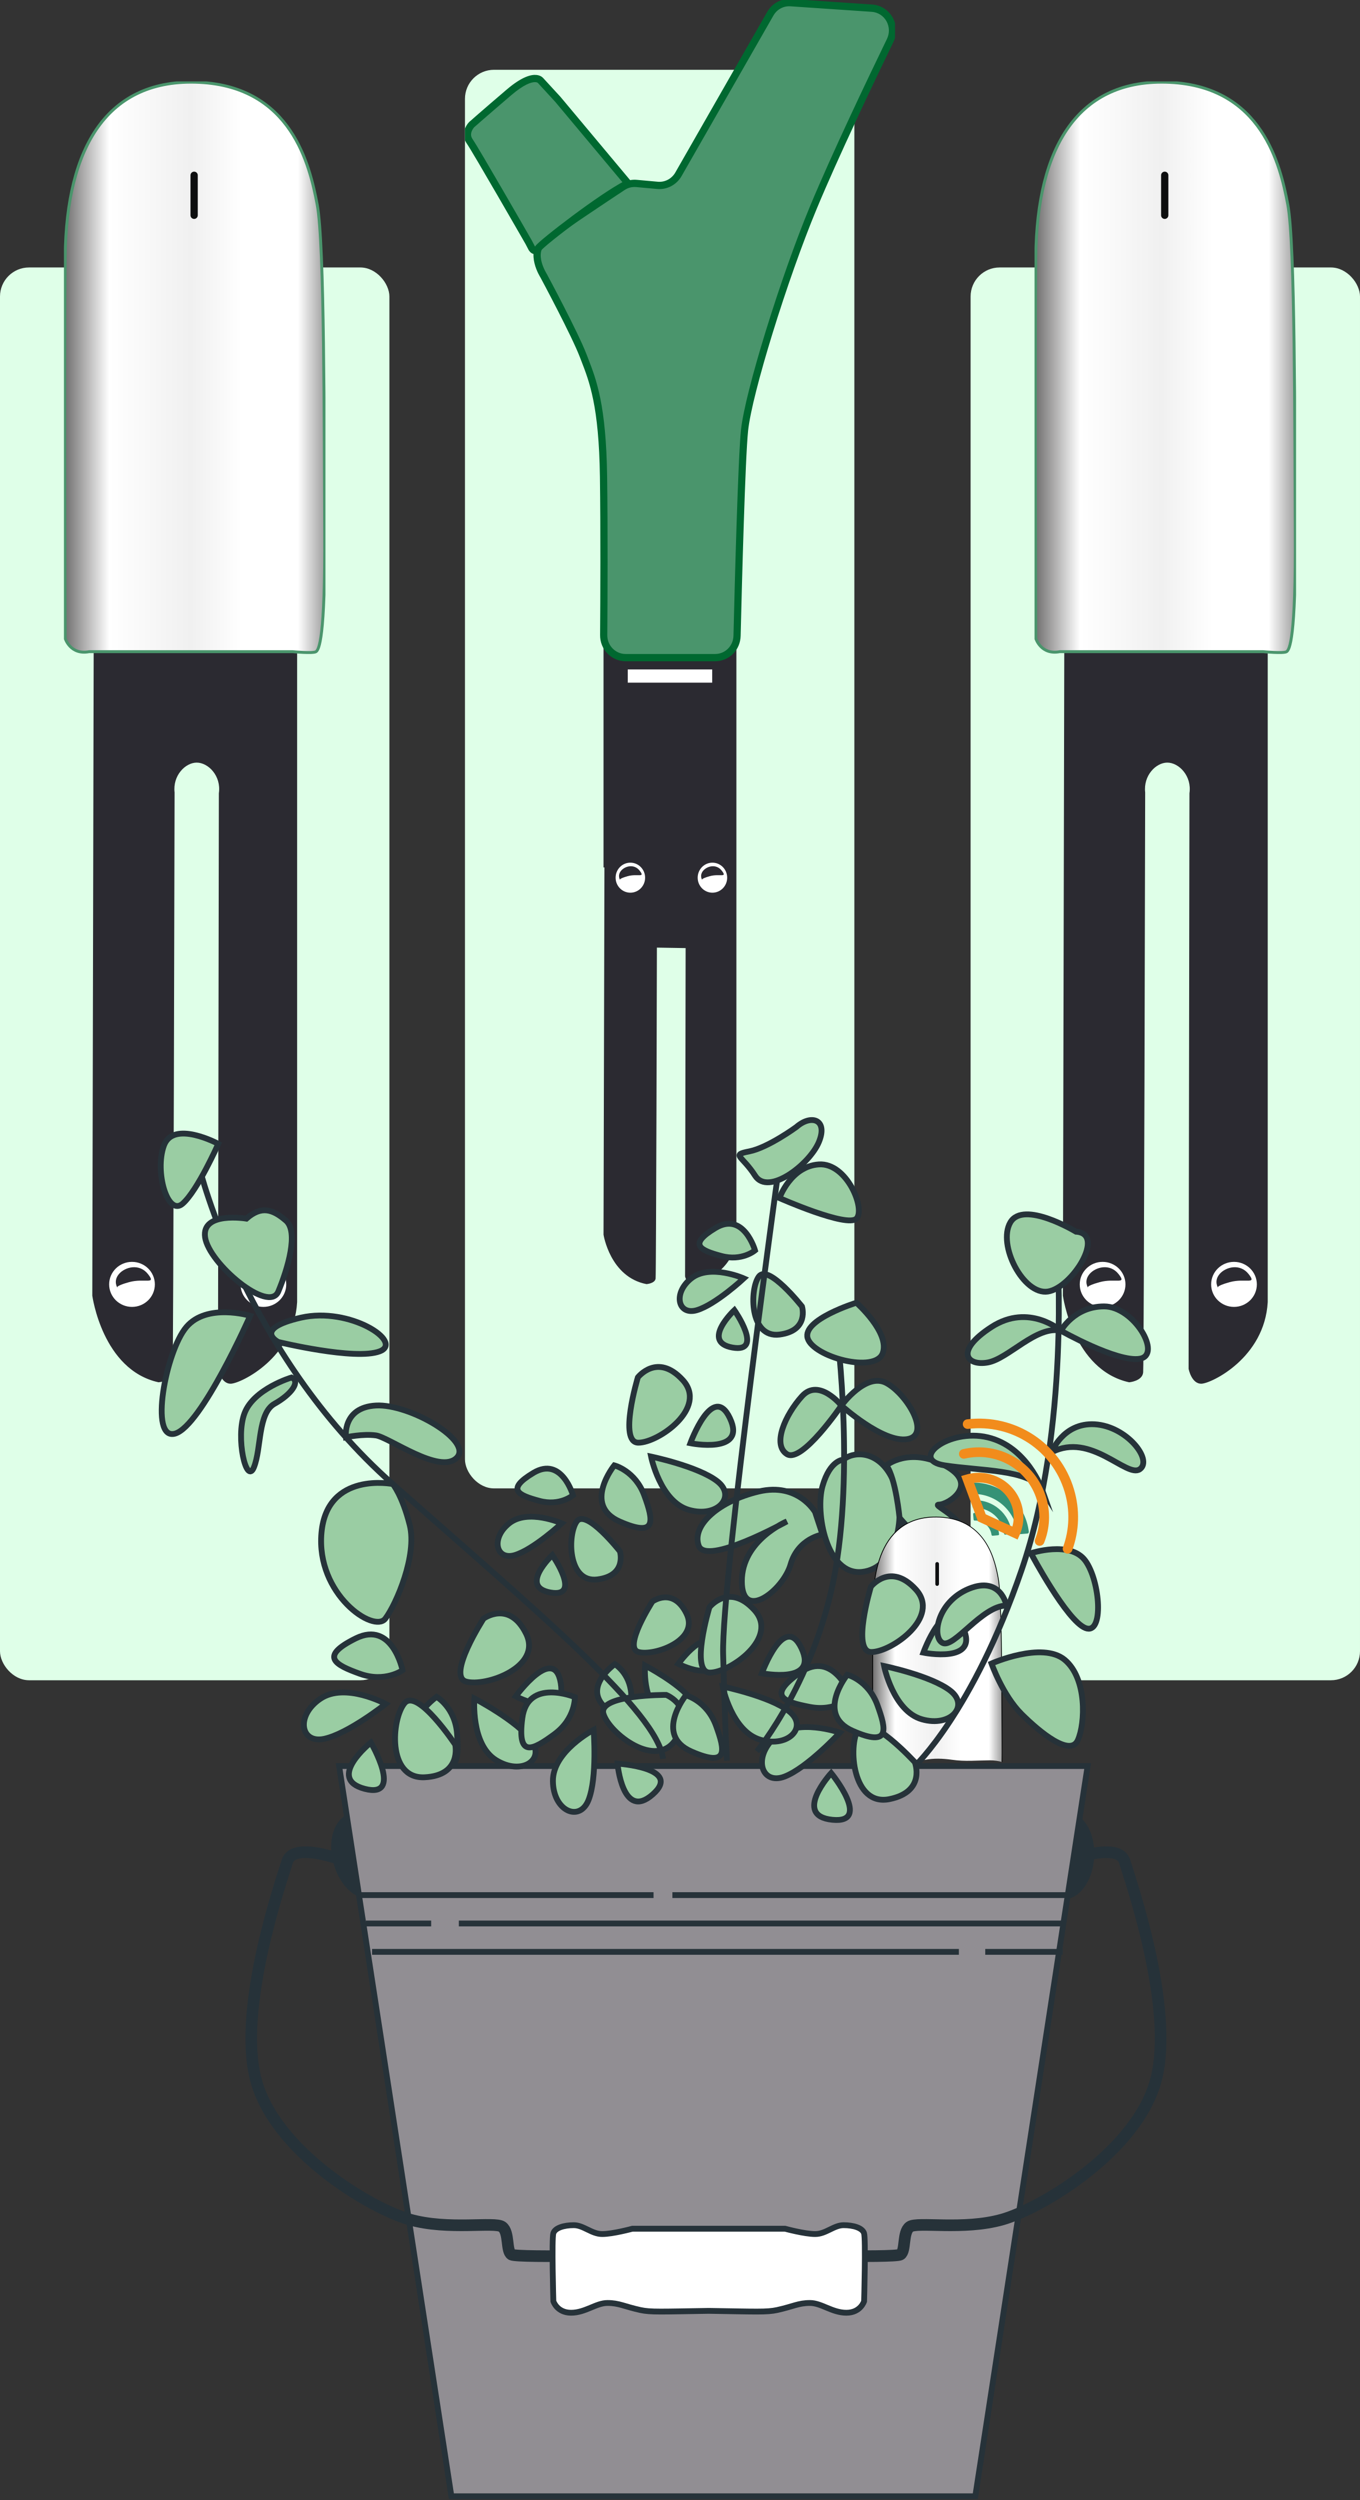 <svg width="234" height="430" viewBox="0 0 234 430" fill="none" xmlns="http://www.w3.org/2000/svg">
<rect x="0" y="0" width="234" height="430" fill="#333333" stroke="none"/>
<rect y="46.003" width="67" height="243" rx="5" fill="#DFFFE8"/>
<rect x="167" y="46.003" width="67" height="243" rx="5" fill="#DFFFE8"/>
<rect x="80" y="12.003" width="67" height="244" rx="5" fill="#DFFFE8"/>
<g clip-path="url(#clip0_103_7471)">
<path d="M51.119 109.633H16.122L15.881 222.849C15.881 222.849 17.601 235.628 27.285 237.755C27.285 237.755 29.544 237.559 29.691 236.061C29.838 234.564 30.037 136.301 30.037 136.301C29.702 133.409 31.867 131.184 33.822 131.168C35.836 131.153 38.096 133.466 37.655 136.445C37.608 169.442 37.556 202.434 37.508 235.432C37.508 235.432 38.001 238.044 39.721 237.998C41.441 237.951 50.584 233.547 51.124 223.959V109.633H51.119Z" fill="#2B2A31"/>
<path d="M15.346 112.086H50.343C50.343 112.086 53.882 112.427 54.375 112.086C54.868 111.745 55.974 109.907 55.864 91.516C55.754 73.125 55.853 41.95 54.574 35.177C53.295 28.398 50.149 14.943 34.321 14.168C18.492 13.394 11.414 25.3 11.22 44.083C11.026 62.866 11.22 109.814 11.22 109.814C11.22 109.814 12.101 112.716 15.346 112.086Z" fill="url(#paint0_linear_103_7471)" stroke="#4A956C" stroke-width="0.5" stroke-miterlimit="10"/>
<path d="M22.713 224.785C24.884 224.785 26.645 223.052 26.645 220.913C26.645 218.774 24.884 217.041 22.713 217.041C20.541 217.041 18.78 218.774 18.78 220.913C18.78 223.052 20.541 224.785 22.713 224.785Z" fill="white"/>
<path d="M45.32 224.785C47.492 224.785 49.252 223.052 49.252 220.913C49.252 218.774 47.492 217.041 45.32 217.041C43.149 217.041 41.388 218.774 41.388 220.913C41.388 223.052 43.149 224.785 45.32 224.785Z" fill="white"/>
<path d="M20.228 221.543C20.228 221.543 19.562 221.254 22.22 220.526C24.878 219.798 26.954 221.047 25.465 219.147C23.976 217.247 21.486 217.913 20.453 219.147C19.42 220.381 20.228 221.543 20.228 221.543Z" fill="#2B2A31"/>
<path d="M42.604 221.543C42.604 221.543 41.939 221.254 44.597 220.526C47.255 219.798 49.331 221.047 47.842 219.147C46.353 217.247 43.863 217.913 42.83 219.147C41.797 220.381 42.604 221.543 42.604 221.543Z" fill="#2B2A31"/>
<path d="M33.403 37.655C33.062 37.655 32.779 37.381 32.779 37.04V30.137C32.779 29.802 33.057 29.523 33.403 29.523C33.744 29.523 34.027 29.797 34.027 30.137V37.04C34.027 37.376 33.744 37.655 33.403 37.655Z" fill="#0D0E0F"/>
</g>
<g clip-path="url(#clip1_103_7471)">
<path d="M218.119 109.633H183.122L182.881 222.849C182.881 222.849 184.601 235.628 194.285 237.755C194.285 237.755 196.544 237.559 196.691 236.061C196.838 234.564 197.037 136.301 197.037 136.301C196.702 133.409 198.867 131.184 200.823 131.168C202.836 131.153 205.095 133.466 204.655 136.445C204.608 169.442 204.555 202.434 204.508 235.432C204.508 235.432 205.001 238.044 206.721 237.998C208.44 237.951 217.584 233.547 218.124 223.959V109.633H218.119Z" fill="#2B2A31"/>
<path d="M182.346 112.086H217.343C217.343 112.086 220.882 112.427 221.375 112.086C221.868 111.745 222.974 109.907 222.864 91.516C222.754 73.125 222.853 41.95 221.574 35.177C220.295 28.398 217.149 14.943 201.321 14.168C185.492 13.394 178.414 25.3 178.22 44.083C178.026 62.866 178.22 109.814 178.22 109.814C178.22 109.814 179.101 112.716 182.346 112.086Z" fill="url(#paint1_linear_103_7471)" stroke="#4A956C" stroke-width="0.5" stroke-miterlimit="10"/>
<path d="M189.713 224.785C191.884 224.785 193.645 223.052 193.645 220.913C193.645 218.774 191.884 217.041 189.713 217.041C187.541 217.041 185.781 218.774 185.781 220.913C185.781 223.052 187.541 224.785 189.713 224.785Z" fill="white"/>
<path d="M212.32 224.785C214.492 224.785 216.252 223.052 216.252 220.913C216.252 218.774 214.492 217.041 212.32 217.041C210.149 217.041 208.388 218.774 208.388 220.913C208.388 223.052 210.149 224.785 212.32 224.785Z" fill="white"/>
<path d="M187.228 221.543C187.228 221.543 186.562 221.254 189.22 220.526C191.878 219.798 193.954 221.047 192.465 219.147C190.976 217.247 188.486 217.913 187.453 219.147C186.42 220.381 187.228 221.543 187.228 221.543Z" fill="#2B2A31"/>
<path d="M209.604 221.543C209.604 221.543 208.939 221.254 211.597 220.526C214.255 219.798 216.331 221.047 214.842 219.147C213.353 217.247 210.863 217.913 209.83 219.147C208.797 220.381 209.604 221.543 209.604 221.543Z" fill="#2B2A31"/>
<path d="M200.403 37.655C200.062 37.655 199.779 37.381 199.779 37.04V30.137C199.779 29.802 200.057 29.523 200.403 29.523C200.744 29.523 201.027 29.797 201.027 30.137V37.04C201.027 37.376 200.744 37.655 200.403 37.655Z" fill="#0D0E0F"/>
</g>
<g clip-path="url(#clip2_103_7471)">
<path d="M103.843 106.845V149.2H103.999L103.843 212.362C103.843 212.362 104.958 219.653 111.239 220.869C111.239 220.869 112.707 220.756 112.803 219.904C112.898 219.047 113.025 162.989 113.025 162.989C114.674 163.015 116.319 163.046 117.969 163.072C117.938 181.898 117.903 200.719 117.873 219.545C117.873 219.545 118.191 221.034 119.306 221.008C120.421 220.982 126.353 218.467 126.702 212.999V149.2V147.767V106.845H103.843Z" fill="#2B2A31"/>
<path d="M107.657 113.108H123.044C125.097 113.108 126.772 111.445 126.823 109.355C127.034 100.54 127.605 78.891 128.114 74.003C128.76 67.827 134.642 48.467 139.975 35.648C143.663 26.787 149.767 13.988 153.183 6.934C154.373 4.474 152.729 1.579 150.04 1.399L136.065 0.449C134.632 0.352 133.27 1.091 132.544 2.354L116.728 29.985C115.991 31.273 114.583 32.013 113.125 31.879L109.528 31.551C109.417 31.541 109.301 31.535 109.19 31.535C108.459 31.535 107.747 31.751 107.132 32.157C104.261 34.051 95.68 39.745 93.546 41.454C90.973 43.513 93.546 47.44 93.546 47.44C93.546 47.44 98.878 57.354 100.346 61.189C101.82 65.024 103.656 69.049 103.838 81.956C103.969 91.202 103.913 103.179 103.868 109.232C103.858 111.373 105.558 113.108 107.657 113.108Z" fill="#4A956C" stroke="#006830" stroke-width="0.75" stroke-miterlimit="10"/>
<path d="M123.039 113.36H107.652C106.572 113.36 105.553 112.929 104.791 112.148C104.029 111.368 103.616 110.336 103.626 109.237C103.671 102.979 103.722 91.12 103.595 81.966C103.424 69.809 101.799 65.62 100.362 61.918L100.119 61.286C98.671 57.508 93.384 47.666 93.329 47.563C93.314 47.543 90.67 43.436 93.394 41.259C95.554 39.534 104.352 33.697 107.001 31.946C107.753 31.448 108.661 31.222 109.549 31.304L113.146 31.633C114.508 31.761 115.83 31.063 116.516 29.862L132.327 2.231C133.104 0.876 134.546 0.1 136.075 0.203L150.05 1.153C151.392 1.245 152.597 2.01 153.268 3.196C153.939 4.382 153.985 5.82 153.39 7.047C150.045 13.952 143.885 26.858 140.187 35.745C135.096 47.979 129.012 67.658 128.346 74.029C127.837 78.896 127.277 100.356 127.06 109.361C127.009 111.604 125.244 113.36 123.039 113.36ZM109.19 31.787C108.504 31.787 107.838 31.987 107.268 32.367C104.625 34.113 95.841 39.94 93.702 41.649C91.336 43.538 93.733 47.266 93.753 47.302C93.818 47.42 99.121 57.292 100.579 61.102L100.821 61.733C102.269 65.471 103.913 69.706 104.085 81.956C104.216 91.115 104.16 102.984 104.115 109.242C104.11 110.208 104.473 111.116 105.139 111.799C105.81 112.482 106.698 112.862 107.652 112.862H123.039C124.971 112.862 126.525 111.322 126.575 109.355C126.792 100.345 127.357 78.87 127.867 73.983C128.533 67.576 134.637 47.825 139.743 35.56C143.446 26.658 149.611 13.741 152.956 6.836C153.475 5.758 153.435 4.495 152.845 3.453C152.254 2.411 151.195 1.738 150.014 1.661L136.04 0.711C134.683 0.614 133.427 1.302 132.745 2.493L116.939 30.113C116.157 31.479 114.654 32.275 113.1 32.131L109.503 31.802C109.402 31.792 109.296 31.787 109.19 31.787Z" fill="url(#paint2_linear_103_7471)" stroke="#006830" stroke-width="0.75" stroke-miterlimit="10"/>
<path d="M108.07 31.541L95.983 17.083L93.016 13.854C93.016 13.854 91.846 12.242 87.567 15.887C83.289 19.532 81.16 21.437 81.16 21.437C81.16 21.437 79.783 22.838 80.817 24.312C81.852 25.785 90.953 41.639 90.953 41.639L91.503 42.691C91.503 42.691 92.042 43.615 92.628 42.691C93.213 41.767 104.302 33.291 108.07 31.541Z" fill="#4A956C" stroke="#006830" stroke-width="0.75" stroke-miterlimit="10"/>
<path d="M92.073 43.354C92.068 43.354 92.063 43.354 92.058 43.354C91.603 43.343 91.316 42.876 91.286 42.82L90.731 41.757C90.645 41.608 81.629 25.903 80.61 24.456C79.697 23.152 80.454 21.796 80.984 21.257C81.019 21.226 83.183 19.306 87.411 15.702C89.979 13.51 91.493 13.171 92.305 13.269C92.93 13.346 93.188 13.674 93.213 13.71L96.159 16.914L108.469 31.628L108.176 31.766C104.468 33.491 93.4 41.937 92.835 42.83C92.612 43.179 92.355 43.354 92.073 43.354ZM92.037 13.752C91.281 13.752 89.949 14.188 87.729 16.082C83.506 19.691 81.342 21.606 81.322 21.622C81.287 21.663 80.116 22.885 81.014 24.163C82.043 25.631 90.791 40.864 91.159 41.511L91.715 42.573C91.765 42.655 91.926 42.85 92.068 42.85C92.168 42.85 92.295 42.748 92.416 42.553C92.996 41.634 103.54 33.522 107.677 31.448L95.796 17.248L92.84 14.029C92.819 14.003 92.653 13.803 92.214 13.762C92.158 13.757 92.103 13.752 92.037 13.752Z" fill="#4A956C" stroke="#006830" stroke-width="0.75" stroke-miterlimit="10"/>
<path d="M108.459 153.543C109.86 153.543 110.996 152.387 110.996 150.961C110.996 149.535 109.86 148.378 108.459 148.378C107.057 148.378 105.921 149.535 105.921 150.961C105.921 152.387 107.057 153.543 108.459 153.543Z" fill="white"/>
<path d="M106.703 151.382C106.703 151.382 106.274 151.187 107.99 150.704C109.705 150.221 111.047 151.048 110.083 149.785C109.12 148.517 107.51 148.964 106.844 149.785C106.178 150.606 106.703 151.382 106.703 151.382Z" fill="#2B2A31"/>
<path d="M122.58 153.543C123.981 153.543 125.117 152.387 125.117 150.961C125.117 149.535 123.981 148.378 122.58 148.378C121.178 148.378 120.042 149.535 120.042 150.961C120.042 152.387 121.178 153.543 122.58 153.543Z" fill="white"/>
<path d="M120.829 151.382C120.829 151.382 120.4 151.187 122.116 150.704C123.831 150.221 125.173 151.048 124.209 149.785C123.246 148.517 121.636 148.964 120.97 149.785C120.304 150.606 120.829 151.382 120.829 151.382Z" fill="#2B2A31"/>
<path d="M122.539 115.146H108.01V117.416H122.539V115.146Z" fill="white"/>
</g>
<g clip-path="url(#clip3_103_7471)">
<path d="M64.026 325.954C66.403 325.306 67.5 321.764 66.477 318.042C65.453 314.32 62.697 311.828 60.32 312.476C57.943 313.124 56.846 316.667 57.87 320.389C58.893 324.11 61.65 326.602 64.026 325.954Z" fill="#263239" stroke="#263239" stroke-miterlimit="10"/>
<path d="M187.757 319.498C187.511 323.347 185.306 326.343 182.841 326.175C180.377 326.02 178.587 322.766 178.846 318.917C179.093 315.068 181.298 312.072 183.762 312.24C186.227 312.408 188.016 315.662 187.757 319.498Z" fill="#263239" stroke="#263239" stroke-miterlimit="10"/>
<path d="M167.808 429.354H77.663L58.35 303.755H187.135L167.808 429.354Z" fill="#918E93" stroke="#263239" stroke-miterlimit="10"/>
<path d="M57.727 319.55C57.727 319.55 50.386 316.993 49.426 320.17C48.466 323.347 40.814 345.251 44.004 357.624C47.195 369.996 63.772 379.838 70.464 381.749C77.157 383.648 85.134 382.072 86.405 383.015C87.676 383.97 87.041 387.148 88.001 387.78C88.96 388.413 112.541 387.78 112.541 387.78" stroke="#263239" stroke-width="2" stroke-miterlimit="10"/>
<path d="M185.202 319.55C185.202 319.55 192.543 316.993 193.503 320.17C194.463 323.347 202.115 345.251 198.925 357.624C195.734 369.996 179.158 379.838 172.465 381.749C165.772 383.648 157.795 382.072 156.524 383.015C155.253 383.97 155.888 387.148 154.929 387.78C153.969 388.413 130.388 387.78 130.388 387.78" stroke="#263239" stroke-width="2" stroke-miterlimit="10"/>
<path d="M148.664 384.1C148.353 383.183 146.835 382.731 145.149 382.731C143.463 382.731 142.101 384.255 140.259 384.255C138.43 384.255 135.071 383.338 135.071 383.338H121.945H108.805C108.805 383.338 105.446 384.255 103.617 384.255C101.788 384.255 100.413 382.731 98.727 382.731C97.041 382.731 95.523 383.183 95.212 384.1C94.901 385.017 95.212 395.814 95.212 395.814C95.212 395.814 95.822 397.79 98.26 397.79C100.699 397.79 102.541 396.111 104.525 396.111C106.51 396.111 107.43 396.718 110.18 397.325C111.957 397.712 113.734 397.596 121.945 397.467C130.155 397.596 131.919 397.712 133.709 397.325C136.459 396.718 137.379 396.111 139.364 396.111C141.348 396.111 143.177 397.79 145.629 397.79C148.08 397.79 148.677 395.814 148.677 395.814C148.677 395.814 148.975 385.004 148.664 384.1Z" fill="white" stroke="#263239" stroke-miterlimit="10"/>
<path d="M140.246 260.076C140.246 260.076 137.341 254.935 130.557 256.537C123.773 258.138 118.935 262.323 120.219 265.862C121.516 269.4 135.395 261.677 135.395 261.677C135.395 261.677 127.639 264.893 127.639 271.97C127.639 279.048 134.746 273.572 136.031 269.077C137.328 264.57 141.517 263.937 141.517 263.937L140.246 260.076Z" fill="#9ACDA3" stroke="#263239" stroke-miterlimit="10"/>
<path d="M145.084 251.074C145.084 251.074 142.827 251.074 141.53 255.581C140.233 260.089 142.179 271.015 148.314 270.369C154.449 269.723 156.07 260.399 153.8 254.935C151.543 249.472 147.03 249.472 145.084 251.074Z" fill="#9ACDA3" stroke="#263239" stroke-miterlimit="10"/>
<path d="M152.516 252.042C152.516 252.042 156.394 248.827 162.529 252.042C168.664 255.258 163.178 258.797 161.557 258.797C159.948 258.797 168.34 262.013 165.111 265.875C161.881 269.736 154.773 261.057 154.773 261.057C154.773 261.057 154.137 254.29 152.516 252.042Z" fill="#9ACDA3" stroke="#263239" stroke-miterlimit="10"/>
<path d="M127.976 219.884C127.976 219.884 122.165 217.314 118.935 219.884C115.706 222.454 116.678 226.315 119.908 225.347C123.125 224.391 127.976 219.884 127.976 219.884Z" fill="#9ACDA3" stroke="#263239" stroke-miterlimit="10"/>
<path d="M126.355 225.347C126.355 225.347 120.544 230.81 126.03 231.779C131.53 232.747 126.355 225.347 126.355 225.347Z" fill="#9ACDA3" stroke="#263239" stroke-miterlimit="10"/>
<path d="M137.989 224.714C137.989 224.714 132.178 217.314 130.557 219.574C128.949 221.821 128.949 230.19 134.111 229.544C139.273 228.886 137.989 224.714 137.989 224.714Z" fill="#9ACDA3" stroke="#263239" stroke-miterlimit="10"/>
<path d="M129.908 215.066C129.908 215.066 127.976 208.312 123.125 211.205C118.287 214.098 120.544 215.066 124.098 216.022C127.652 216.991 129.908 215.066 129.908 215.066Z" fill="#9ACDA3" stroke="#263239" stroke-miterlimit="10"/>
<path d="M96.652 262.013C96.652 262.013 90.841 259.443 87.612 262.013C84.382 264.583 85.355 268.445 88.584 267.476C91.801 266.507 96.652 262.013 96.652 262.013Z" fill="#9ACDA3" stroke="#263239" stroke-miterlimit="10"/>
<path d="M95.031 267.476C95.031 267.476 89.22 272.939 94.706 273.908C100.206 274.876 95.031 267.476 95.031 267.476Z" fill="#9ACDA3" stroke="#263239" stroke-miterlimit="10"/>
<path d="M106.665 266.83C106.665 266.83 100.854 259.43 99.233 261.69C97.625 263.937 97.625 272.306 102.787 271.661C107.949 271.015 106.665 266.83 106.665 266.83Z" fill="#9ACDA3" stroke="#263239" stroke-miterlimit="10"/>
<path d="M98.585 257.183C98.585 257.183 96.652 250.428 91.801 253.321C86.963 256.214 89.22 257.183 92.774 258.138C96.328 259.12 98.585 257.183 98.585 257.183Z" fill="#9ACDA3" stroke="#263239" stroke-miterlimit="10"/>
<path d="M110.984 286.461C110.984 286.461 110.466 292.777 113.968 294.959C117.47 297.142 120.816 294.959 118.832 292.247C116.86 289.535 110.984 286.461 110.984 286.461Z" fill="#9ACDA3" stroke="#263239" stroke-miterlimit="10"/>
<path d="M116.704 286.177C116.704 286.177 123.799 289.832 122.904 284.356C122.009 278.88 116.704 286.177 116.704 286.177Z" fill="#9ACDA3" stroke="#263239" stroke-miterlimit="10"/>
<path d="M112.255 275.458C112.255 275.458 107.158 283.362 109.83 284.137C112.502 284.911 120.427 282.148 118.105 277.511C115.796 272.875 112.255 275.458 112.255 275.458Z" fill="#9ACDA3" stroke="#263239" stroke-miterlimit="10"/>
<path d="M105.783 286.229C105.783 286.229 100.024 290.284 104.356 293.875C108.702 297.478 108.87 295.024 108.611 291.369C108.351 287.727 105.783 286.229 105.783 286.229Z" fill="#9ACDA3" stroke="#263239" stroke-miterlimit="10"/>
<path d="M81.619 292.131C81.619 292.131 80.971 300.009 85.342 302.734C89.713 305.459 93.876 302.734 91.412 299.351C88.934 295.954 81.619 292.131 81.619 292.131Z" fill="#9ACDA3" stroke="#263239" stroke-miterlimit="10"/>
<path d="M88.74 291.769C88.74 291.769 97.599 296.341 96.483 289.496C95.368 282.677 88.74 291.769 88.74 291.769Z" fill="#9ACDA3" stroke="#263239" stroke-miterlimit="10"/>
<path d="M83.201 278.402C83.201 278.402 76.846 288.256 80.179 289.225C83.5 290.194 93.396 286.745 90.504 280.959C87.611 275.173 83.201 278.402 83.201 278.402Z" fill="#9ACDA3" stroke="#263239" stroke-miterlimit="10"/>
<path d="M75.121 291.847C75.121 291.847 67.935 296.897 73.344 301.391C78.766 305.886 78.973 302.838 78.649 298.266C78.325 293.694 75.121 291.847 75.121 291.847Z" fill="#9ACDA3" stroke="#263239" stroke-miterlimit="10"/>
<path d="M152.244 303.186C154.501 302.76 156.796 302.644 159.105 302.708C160.623 302.399 162.179 302.45 163.827 302.683C166.057 303.006 168.081 302.786 170.338 302.773C171.103 302.773 171.79 302.876 172.413 303.07C172.426 302.127 172.426 301.081 172.426 299.867C172.374 290.607 172.426 274.928 171.777 271.518C171.142 268.109 169.572 261.341 161.699 260.954C153.826 260.566 150.298 266.559 150.207 276C150.143 282.445 150.169 295.463 150.181 303.109C150.869 303.083 151.543 303.096 152.244 303.186Z" fill="url(#paint3_linear_103_7471)"/>
<path d="M150.246 303.096C150.22 295.45 150.194 282.406 150.259 276C150.324 270.111 151.686 265.875 154.306 263.408C156.161 261.664 158.651 260.863 161.686 261.006C169.819 261.406 171.181 268.755 171.7 271.518C172.244 274.411 172.283 286.009 172.322 295.334C172.322 296.948 172.335 298.472 172.348 299.867C172.361 301.068 172.348 302.101 172.335 303.044C172.374 303.057 172.426 303.07 172.465 303.083C172.478 302.14 172.478 301.081 172.478 299.867C172.465 298.485 172.465 296.948 172.452 295.334C172.413 286.009 172.374 274.399 171.829 271.506C171.31 268.716 169.923 261.29 161.686 260.876C158.612 260.721 156.096 261.548 154.215 263.304C151.569 265.784 150.194 270.059 150.13 275.987C150.065 282.406 150.091 295.45 150.117 303.109C150.156 303.109 150.207 303.096 150.246 303.096Z" fill="#010202"/>
<path d="M161.258 272.771H161.232C161.077 272.771 160.934 272.642 160.934 272.474V268.974C160.934 268.819 161.064 268.677 161.232 268.677H161.258C161.414 268.677 161.557 268.806 161.557 268.974V272.474C161.544 272.629 161.414 272.771 161.258 272.771Z" fill="#0D0E0F"/>
<path d="M102.138 297.53C102.138 297.53 95.108 301.197 95.134 306.325C95.16 311.465 99.7 313.506 101.256 309.618C102.8 305.731 102.138 297.53 102.138 297.53Z" fill="#9ACDA3" stroke="#263239" stroke-miterlimit="10"/>
<path d="M106.25 303.341C106.25 303.341 107.106 313.234 112.307 308.637C117.522 304.039 106.25 303.341 106.25 303.341Z" fill="#9ACDA3" stroke="#263239" stroke-miterlimit="10"/>
<path d="M114.629 291.524C114.629 291.524 102.865 291.446 103.825 294.766C104.784 298.085 112.995 304.555 116.367 299.028C119.739 293.5 114.629 291.524 114.629 291.524Z" fill="#9ACDA3" stroke="#263239" stroke-miterlimit="10"/>
<path d="M98.909 291.899C98.909 291.899 90.776 288.554 89.868 295.515C88.96 302.476 91.658 301.017 95.355 298.304C99.052 295.605 98.909 291.899 98.909 291.899Z" fill="#9ACDA3" stroke="#263239" stroke-miterlimit="10"/>
<path d="M144.5 298.02C144.5 298.02 137.029 295.36 133.255 298.86C129.48 302.36 131.05 307.074 134.98 305.576C138.897 304.077 144.5 298.02 144.5 298.02Z" fill="#9ACDA3" stroke="#263239" stroke-miterlimit="10"/>
<path d="M143.009 304.969C143.009 304.969 136.29 312.317 143.216 313.002C150.13 313.686 143.009 304.969 143.009 304.969Z" fill="#9ACDA3" stroke="#263239" stroke-miterlimit="10"/>
<path d="M157.406 303.096C157.406 303.096 149.481 294.443 147.678 297.387C145.875 300.332 146.666 310.742 153.035 309.45C159.403 308.159 157.406 303.096 157.406 303.096Z" fill="#9ACDA3" stroke="#263239" stroke-miterlimit="10"/>
<path d="M146.459 291.847C146.459 291.847 143.411 283.633 137.665 287.675C131.906 291.731 134.811 292.712 139.325 293.59C143.839 294.469 146.459 291.847 146.459 291.847Z" fill="#9ACDA3" stroke="#263239" stroke-miterlimit="10"/>
<path d="M152.114 286.552C152.114 286.552 153.67 294.301 158.625 295.721C163.58 297.142 166.836 293.384 163.515 290.801C160.208 288.218 152.114 286.552 152.114 286.552Z" fill="#9ACDA3" stroke="#263239" stroke-miterlimit="10"/>
<path d="M158.872 284.253C158.872 284.253 168.652 286.216 165.681 279.952C162.711 273.688 158.872 284.253 158.872 284.253Z" fill="#9ACDA3" stroke="#263239" stroke-miterlimit="10"/>
<path d="M149.844 272.913C149.844 272.913 146.459 284.137 149.922 284.149C153.385 284.162 161.946 278.144 157.562 273.365C153.191 268.6 149.844 272.913 149.844 272.913Z" fill="#9ACDA3" stroke="#263239" stroke-miterlimit="10"/>
<path d="M145.784 288.05C145.784 288.05 140.272 294.882 146.718 297.71C153.165 300.539 152.529 297.555 150.96 293.255C149.377 288.954 145.784 288.05 145.784 288.05Z" fill="#9ACDA3" stroke="#263239" stroke-miterlimit="10"/>
<path d="M124.344 290.077C124.344 290.077 125.9 297.827 130.855 299.247C135.81 300.668 139.066 296.91 135.745 294.327C132.438 291.756 124.344 290.077 124.344 290.077Z" fill="#9ACDA3" stroke="#263239" stroke-miterlimit="10"/>
<path d="M131.089 287.792C131.089 287.792 140.869 289.755 137.898 283.491C134.941 277.227 131.089 287.792 131.089 287.792Z" fill="#9ACDA3" stroke="#263239" stroke-miterlimit="10"/>
<path d="M122.061 276.452C122.061 276.452 118.676 287.675 122.139 287.688C125.602 287.701 134.163 281.683 129.779 276.904C125.421 272.138 122.061 276.452 122.061 276.452Z" fill="#9ACDA3" stroke="#263239" stroke-miterlimit="10"/>
<path d="M118.014 291.589C118.014 291.589 112.502 298.421 118.948 301.249C125.395 304.077 124.759 301.094 123.19 296.793C121.607 292.493 118.014 291.589 118.014 291.589Z" fill="#9ACDA3" stroke="#263239" stroke-miterlimit="10"/>
<path d="M112.022 250.531C112.022 250.531 113.578 258.28 118.533 259.701C123.488 261.122 126.744 257.363 123.423 254.78C120.116 252.21 112.022 250.531 112.022 250.531Z" fill="#9ACDA3" stroke="#263239" stroke-miterlimit="10"/>
<path d="M118.78 248.232C118.78 248.232 128.559 250.196 125.589 243.932C122.632 237.668 118.78 248.232 118.78 248.232Z" fill="#9ACDA3" stroke="#263239" stroke-miterlimit="10"/>
<path d="M109.752 236.906C109.752 236.906 106.367 248.129 109.83 248.142C113.293 248.155 121.854 242.137 117.47 237.358C113.099 232.592 109.752 236.906 109.752 236.906Z" fill="#9ACDA3" stroke="#263239" stroke-miterlimit="10"/>
<path d="M105.692 252.042C105.692 252.042 100.18 258.875 106.626 261.703C113.073 264.531 112.437 261.548 110.868 257.247C109.298 252.946 105.692 252.042 105.692 252.042Z" fill="#9ACDA3" stroke="#263239" stroke-miterlimit="10"/>
<path d="M66.366 293.074C66.366 293.074 59.401 289.303 55.12 292.183C50.853 295.063 51.67 299.958 55.782 299.079C59.893 298.201 66.366 293.074 66.366 293.074Z" fill="#9ACDA3" stroke="#263239" stroke-miterlimit="10"/>
<path d="M63.81 299.712C63.81 299.712 56.041 305.937 62.76 307.681C69.492 309.424 63.81 299.712 63.81 299.712Z" fill="#9ACDA3" stroke="#263239" stroke-miterlimit="10"/>
<path d="M78.325 300.074C78.325 300.074 71.839 290.297 69.608 292.945C67.377 295.579 66.534 305.976 73.033 305.692C79.518 305.395 78.325 300.074 78.325 300.074Z" fill="#9ACDA3" stroke="#263239" stroke-miterlimit="10"/>
<path d="M69.258 287.275C69.258 287.275 67.52 278.686 61.216 281.799C54.913 284.911 57.624 286.345 61.943 287.895C66.249 289.445 69.258 287.275 69.258 287.275Z" fill="#9ACDA3" stroke="#263239" stroke-miterlimit="10"/>
<path d="M143.8 227.284C143.8 227.284 147.03 250.751 143.8 269.723C140.57 288.696 130.233 301.236 130.233 301.236" stroke="#263239" stroke-miterlimit="10"/>
<path d="M134.435 197.696C134.435 197.696 124.098 271.97 124.422 284.511C124.746 297.052 125.07 302.838 125.07 302.838" stroke="#263239" stroke-miterlimit="10"/>
<path d="M181.907 215.066C181.907 215.066 184.164 245.611 175.772 270.046C167.38 294.482 157.367 303.806 157.367 303.806" stroke="#263239" stroke-miterlimit="10"/>
<path d="M34.328 200.911C34.328 200.911 42.085 232.747 67.585 255.258C93.085 277.769 113.112 294.482 114.084 302.528" stroke="#263239" stroke-miterlimit="10"/>
<path d="M43.045 226.315C43.045 226.315 35.612 224.068 32.072 228.24C28.517 232.424 25.612 247.858 30.126 246.579C34.653 245.288 43.045 226.315 43.045 226.315Z" fill="#9ACDA3" stroke="#263239" stroke-miterlimit="10"/>
<path d="M42.396 209.603C42.396 209.603 34.64 208.312 35.288 212.819C35.937 217.327 46.261 226.006 47.883 222.144C49.491 218.282 51.437 211.851 49.18 209.926C46.923 207.989 44.977 207.343 42.396 209.603Z" fill="#9ACDA3" stroke="#263239" stroke-miterlimit="10"/>
<path d="M50.153 236.932C50.153 236.932 43.693 238.856 42.085 243.041C40.477 247.225 42.409 255.581 43.693 252.365C44.99 249.149 44.342 243.041 47.247 241.439C50.153 239.825 51.761 237.577 50.153 236.932Z" fill="#9ACDA3" stroke="#263239" stroke-miterlimit="10"/>
<path d="M67.585 255.258C67.585 255.258 56.288 253.011 55.315 263.614C54.342 274.231 64.355 280.985 66.301 278.402C68.233 275.832 71.787 267.476 70.503 262.323C69.206 257.183 67.585 255.258 67.585 255.258Z" fill="#9ACDA3" stroke="#263239" stroke-miterlimit="10"/>
<path d="M59.517 247.212C59.517 247.212 58.869 242.072 64.68 241.749C70.49 241.426 81.476 247.858 78.571 250.751C75.665 253.644 66.949 247.212 64.68 246.889C62.423 246.579 59.517 247.212 59.517 247.212Z" fill="#9ACDA3" stroke="#263239" stroke-miterlimit="10"/>
<path d="M37.558 196.74C37.558 196.74 29.802 192.555 28.193 197.063C26.585 201.57 28.842 209.28 31.423 207.033C34.004 204.773 37.558 196.74 37.558 196.74Z" fill="#9ACDA3" stroke="#263239" stroke-miterlimit="10"/>
<path d="M47.895 230.823C47.895 230.823 43.369 228.576 51.774 226.638C60.166 224.714 69.53 230.823 65.341 232.424C61.126 234.039 47.895 230.823 47.895 230.823Z" fill="#9ACDA3" stroke="#263239" stroke-miterlimit="10"/>
<path d="M170.597 286.125C170.597 286.125 172.53 291.589 175.759 294.804C178.989 298.02 184.151 302.205 185.448 299.312C186.745 296.419 187.057 288.696 183.191 285.48C179.313 282.264 170.597 286.125 170.597 286.125Z" fill="#9ACDA3" stroke="#263239" stroke-miterlimit="10"/>
<path d="M177.381 267.153C177.381 267.153 184.164 264.906 186.745 268.445C189.326 271.983 189.975 281.308 186.745 280.017C183.516 278.725 177.381 267.153 177.381 267.153Z" fill="#9ACDA3" stroke="#263239" stroke-miterlimit="10"/>
<path d="M179.313 256.227C179.313 256.227 176.732 248.827 169.948 247.225C163.165 245.624 156.381 251.087 162.516 252.042C168.664 253.011 177.056 252.688 179.313 256.227Z" fill="#9ACDA3" stroke="#263239" stroke-miterlimit="10"/>
<path d="M180.935 249.795C180.935 249.795 182.867 244.655 188.367 244.978C193.853 245.301 198.38 251.087 196.123 252.701C193.853 254.29 187.718 246.256 180.935 249.795Z" fill="#9ACDA3" stroke="#263239" stroke-miterlimit="10"/>
<path d="M182.543 228.886C182.543 228.886 177.056 224.068 170.597 228.24C164.138 232.424 166.395 234.994 169.948 234.349C173.502 233.716 178.353 227.93 182.543 228.886Z" fill="#9ACDA3" stroke="#263239" stroke-miterlimit="10"/>
<path d="M182.543 228.886C182.543 228.886 184.8 224.701 189.975 224.701C195.137 224.701 199.988 233.057 196.11 233.703C192.232 234.362 182.543 228.886 182.543 228.886Z" fill="#9ACDA3" stroke="#263239" stroke-miterlimit="10"/>
<path d="M185.137 211.851C185.137 211.851 176.097 206.387 173.84 210.249C171.583 214.111 176.097 222.79 180.299 222.144C184.488 221.498 190.299 212.173 185.137 211.851Z" fill="#9ACDA3" stroke="#263239" stroke-miterlimit="10"/>
<path d="M173.178 276.155C173.178 276.155 172.205 271.015 166.719 273.262C161.232 275.509 160.26 281.618 162.192 282.587C164.138 283.555 168.989 276.155 173.178 276.155Z" fill="#9ACDA3" stroke="#263239" stroke-miterlimit="10"/>
<path d="M134.111 206.065C134.111 206.065 136.043 200.601 140.894 200.279C145.732 199.956 148.962 208.002 147.354 209.603C145.732 211.205 134.111 206.065 134.111 206.065Z" fill="#9ACDA3" stroke="#263239" stroke-miterlimit="10"/>
<path d="M137.016 193.847C137.016 193.847 132.178 197.386 128.949 198.031C125.719 198.677 127.652 198.677 129.921 202.216C132.178 205.755 139.286 200.292 140.894 196.43C142.503 192.555 139.597 191.587 137.016 193.847Z" fill="#9ACDA3" stroke="#263239" stroke-miterlimit="10"/>
<path d="M147.354 224.068C147.354 224.068 137.989 226.961 138.962 230.177C139.935 233.393 150.583 236.286 151.881 232.747C153.165 229.208 147.354 224.068 147.354 224.068Z" fill="#9ACDA3" stroke="#263239" stroke-miterlimit="10"/>
<path d="M144.773 241.749C144.773 241.749 140.895 236.932 137.989 240.148C135.084 243.363 132.827 248.504 135.408 250.118C137.989 251.72 144.773 241.749 144.773 241.749Z" fill="#9ACDA3" stroke="#263239" stroke-miterlimit="10"/>
<path d="M144.773 241.749C144.773 241.749 148.975 235.963 152.529 237.887C156.083 239.812 160.285 246.889 156.083 247.535C151.868 248.181 144.773 241.749 144.773 241.749Z" fill="#9ACDA3" stroke="#263239" stroke-miterlimit="10"/>
<path d="M115.693 325.956H184.009" stroke="#263239" stroke-miterlimit="10"/>
<path d="M61.865 325.956H112.45" stroke="#263239" stroke-miterlimit="10"/>
<path d="M78.947 330.838H182.854" stroke="#263239" stroke-miterlimit="10"/>
<path d="M62.941 330.838H74.187" stroke="#263239" stroke-miterlimit="10"/>
<path d="M169.521 335.72H182.854" stroke="#263239" stroke-miterlimit="10"/>
<path d="M64.018 335.72H164.981" stroke="#263239" stroke-miterlimit="10"/>
<path d="M171.036 260.533C172.011 261.358 172.631 262.526 172.769 263.796C172.779 263.893 172.864 263.964 172.961 263.956L173.904 263.873C173.953 263.869 173.998 263.845 174.03 263.807C174.062 263.769 174.077 263.721 174.073 263.671C173.722 260.325 170.797 257.849 167.439 258.057C167.39 258.061 167.345 258.084 167.312 258.121C167.28 258.159 167.264 258.207 167.268 258.256L167.343 259.2C167.35 259.297 167.435 259.37 167.532 259.363C168.807 259.289 170.061 259.708 171.036 260.533Z" fill="#359276"/>
<path d="M172.434 258.76C173.902 260.003 174.846 261.75 175.071 263.642C175.087 263.786 175.215 263.894 175.36 263.883L176.767 263.773C176.84 263.768 176.908 263.733 176.954 263.677C177.001 263.622 177.023 263.549 177.016 263.476C176.443 258.49 172.038 254.762 167.026 255.021C166.953 255.025 166.885 255.059 166.838 255.114C166.79 255.17 166.767 255.242 166.774 255.315L166.899 256.721C166.912 256.865 167.039 256.975 167.184 256.966C169.087 256.875 170.966 257.518 172.434 258.76Z" fill="#359276"/>
<path d="M169.623 262.203C170.159 262.656 170.507 263.292 170.599 263.988C170.61 264.084 170.695 264.155 170.792 264.147L171.734 264.063C171.784 264.059 171.829 264.035 171.861 263.997C171.893 263.959 171.908 263.909 171.903 263.86C171.646 261.712 169.774 260.128 167.613 260.229C167.564 260.232 167.517 260.255 167.485 260.293C167.453 260.33 167.437 260.38 167.441 260.429L167.514 261.372C167.522 261.469 167.606 261.541 167.702 261.536C168.403 261.512 169.088 261.75 169.623 262.203Z" fill="#359276"/>
</g>
<path d="M175.084 264.799L168.257 261.663L165.383 253.88L166.235 253.631C170.296 252.445 174.574 254.751 175.769 258.784C176.287 260.518 176.162 262.384 175.427 264.036L175.084 264.799ZM169.594 260.451L174.19 262.567C174.499 261.488 174.491 260.343 174.173 259.257C173.321 256.394 170.48 254.635 167.589 255.042L169.594 260.451Z" fill="#F28C1C"/>
<path d="M178.878 265.878C178.777 265.878 178.669 265.861 178.568 265.82C178.142 265.654 177.925 265.172 178.1 264.741C178.961 262.575 179.07 260.244 178.401 258.012C176.839 252.752 171.399 249.616 166.026 250.877C165.575 250.976 165.123 250.702 165.023 250.263C164.915 249.815 165.199 249.367 165.642 249.267C171.875 247.807 178.184 251.441 179.997 257.547C180.774 260.144 180.649 262.849 179.646 265.363C179.521 265.679 179.212 265.878 178.878 265.878Z" fill="#F28C1C"/>
<path d="M183.691 267.222C183.599 267.222 183.498 267.205 183.407 267.172C182.972 267.014 182.746 266.541 182.905 266.11C184.025 263.04 184.117 259.746 183.181 256.61C181.042 249.425 174.073 244.87 166.594 245.766C166.135 245.824 165.717 245.5 165.667 245.044C165.617 244.587 165.934 244.173 166.394 244.123C174.683 243.135 182.421 248.188 184.785 256.145C185.821 259.63 185.713 263.272 184.476 266.682C184.351 267.014 184.033 267.222 183.691 267.222Z" fill="#F28C1C"/>
<defs>
<linearGradient id="paint0_linear_103_7471" x1="11.131" y1="63.185" x2="55.869" y2="63.185" gradientUnits="userSpaceOnUse">
<stop stop-color="#706F6F"/>
<stop offset="0.172" stop-color="white"/>
<stop offset="0.486" stop-color="#F0F0F0"/>
<stop offset="0.682" stop-color="white"/>
<stop offset="0.897" stop-color="white"/>
<stop offset="1" stop-color="#9F9F9F"/>
</linearGradient>
<linearGradient id="paint1_linear_103_7471" x1="178.131" y1="63.185" x2="222.869" y2="63.185" gradientUnits="userSpaceOnUse">
<stop stop-color="#706F6F"/>
<stop offset="0.172" stop-color="white"/>
<stop offset="0.486" stop-color="#F0F0F0"/>
<stop offset="0.682" stop-color="white"/>
<stop offset="0.897" stop-color="white"/>
<stop offset="1" stop-color="#9F9F9F"/>
</linearGradient>
<linearGradient id="paint2_linear_103_7471" x1="90.967" y1="50.48" x2="144.43" y2="59.743" gradientUnits="userSpaceOnUse">
<stop offset="0.036" stop-color="#066A2C"/>
<stop offset="0.279" stop-color="#46AD4E"/>
<stop offset="0.508" stop-color="#038036"/>
<stop offset="0.928" stop-color="#038036"/>
</linearGradient>
<linearGradient id="paint3_linear_103_7471" x1="150.157" y1="282.056" x2="172.42" y2="282.056" gradientUnits="userSpaceOnUse">
<stop stop-color="#706F6F"/>
<stop offset="0.172" stop-color="white"/>
<stop offset="0.486" stop-color="#F0F0F0"/>
<stop offset="0.682" stop-color="white"/>
<stop offset="0.897" stop-color="white"/>
<stop offset="1" stop-color="#9F9F9F"/>
</linearGradient>
<clipPath id="clip0_103_7471">
<rect width="45" height="224" fill="white" transform="translate(11 14.003)"/>
</clipPath>
<clipPath id="clip1_103_7471">
<rect width="45" height="224" fill="white" transform="translate(178 14.003)"/>
</clipPath>
<clipPath id="clip2_103_7471">
<rect width="74" height="221" fill="white" transform="translate(80 0.003)"/>
</clipPath>
<clipPath id="clip3_103_7471">
<rect width="174" height="238" fill="white" transform="translate(27 192)"/>
</clipPath>
</defs>
</svg>
